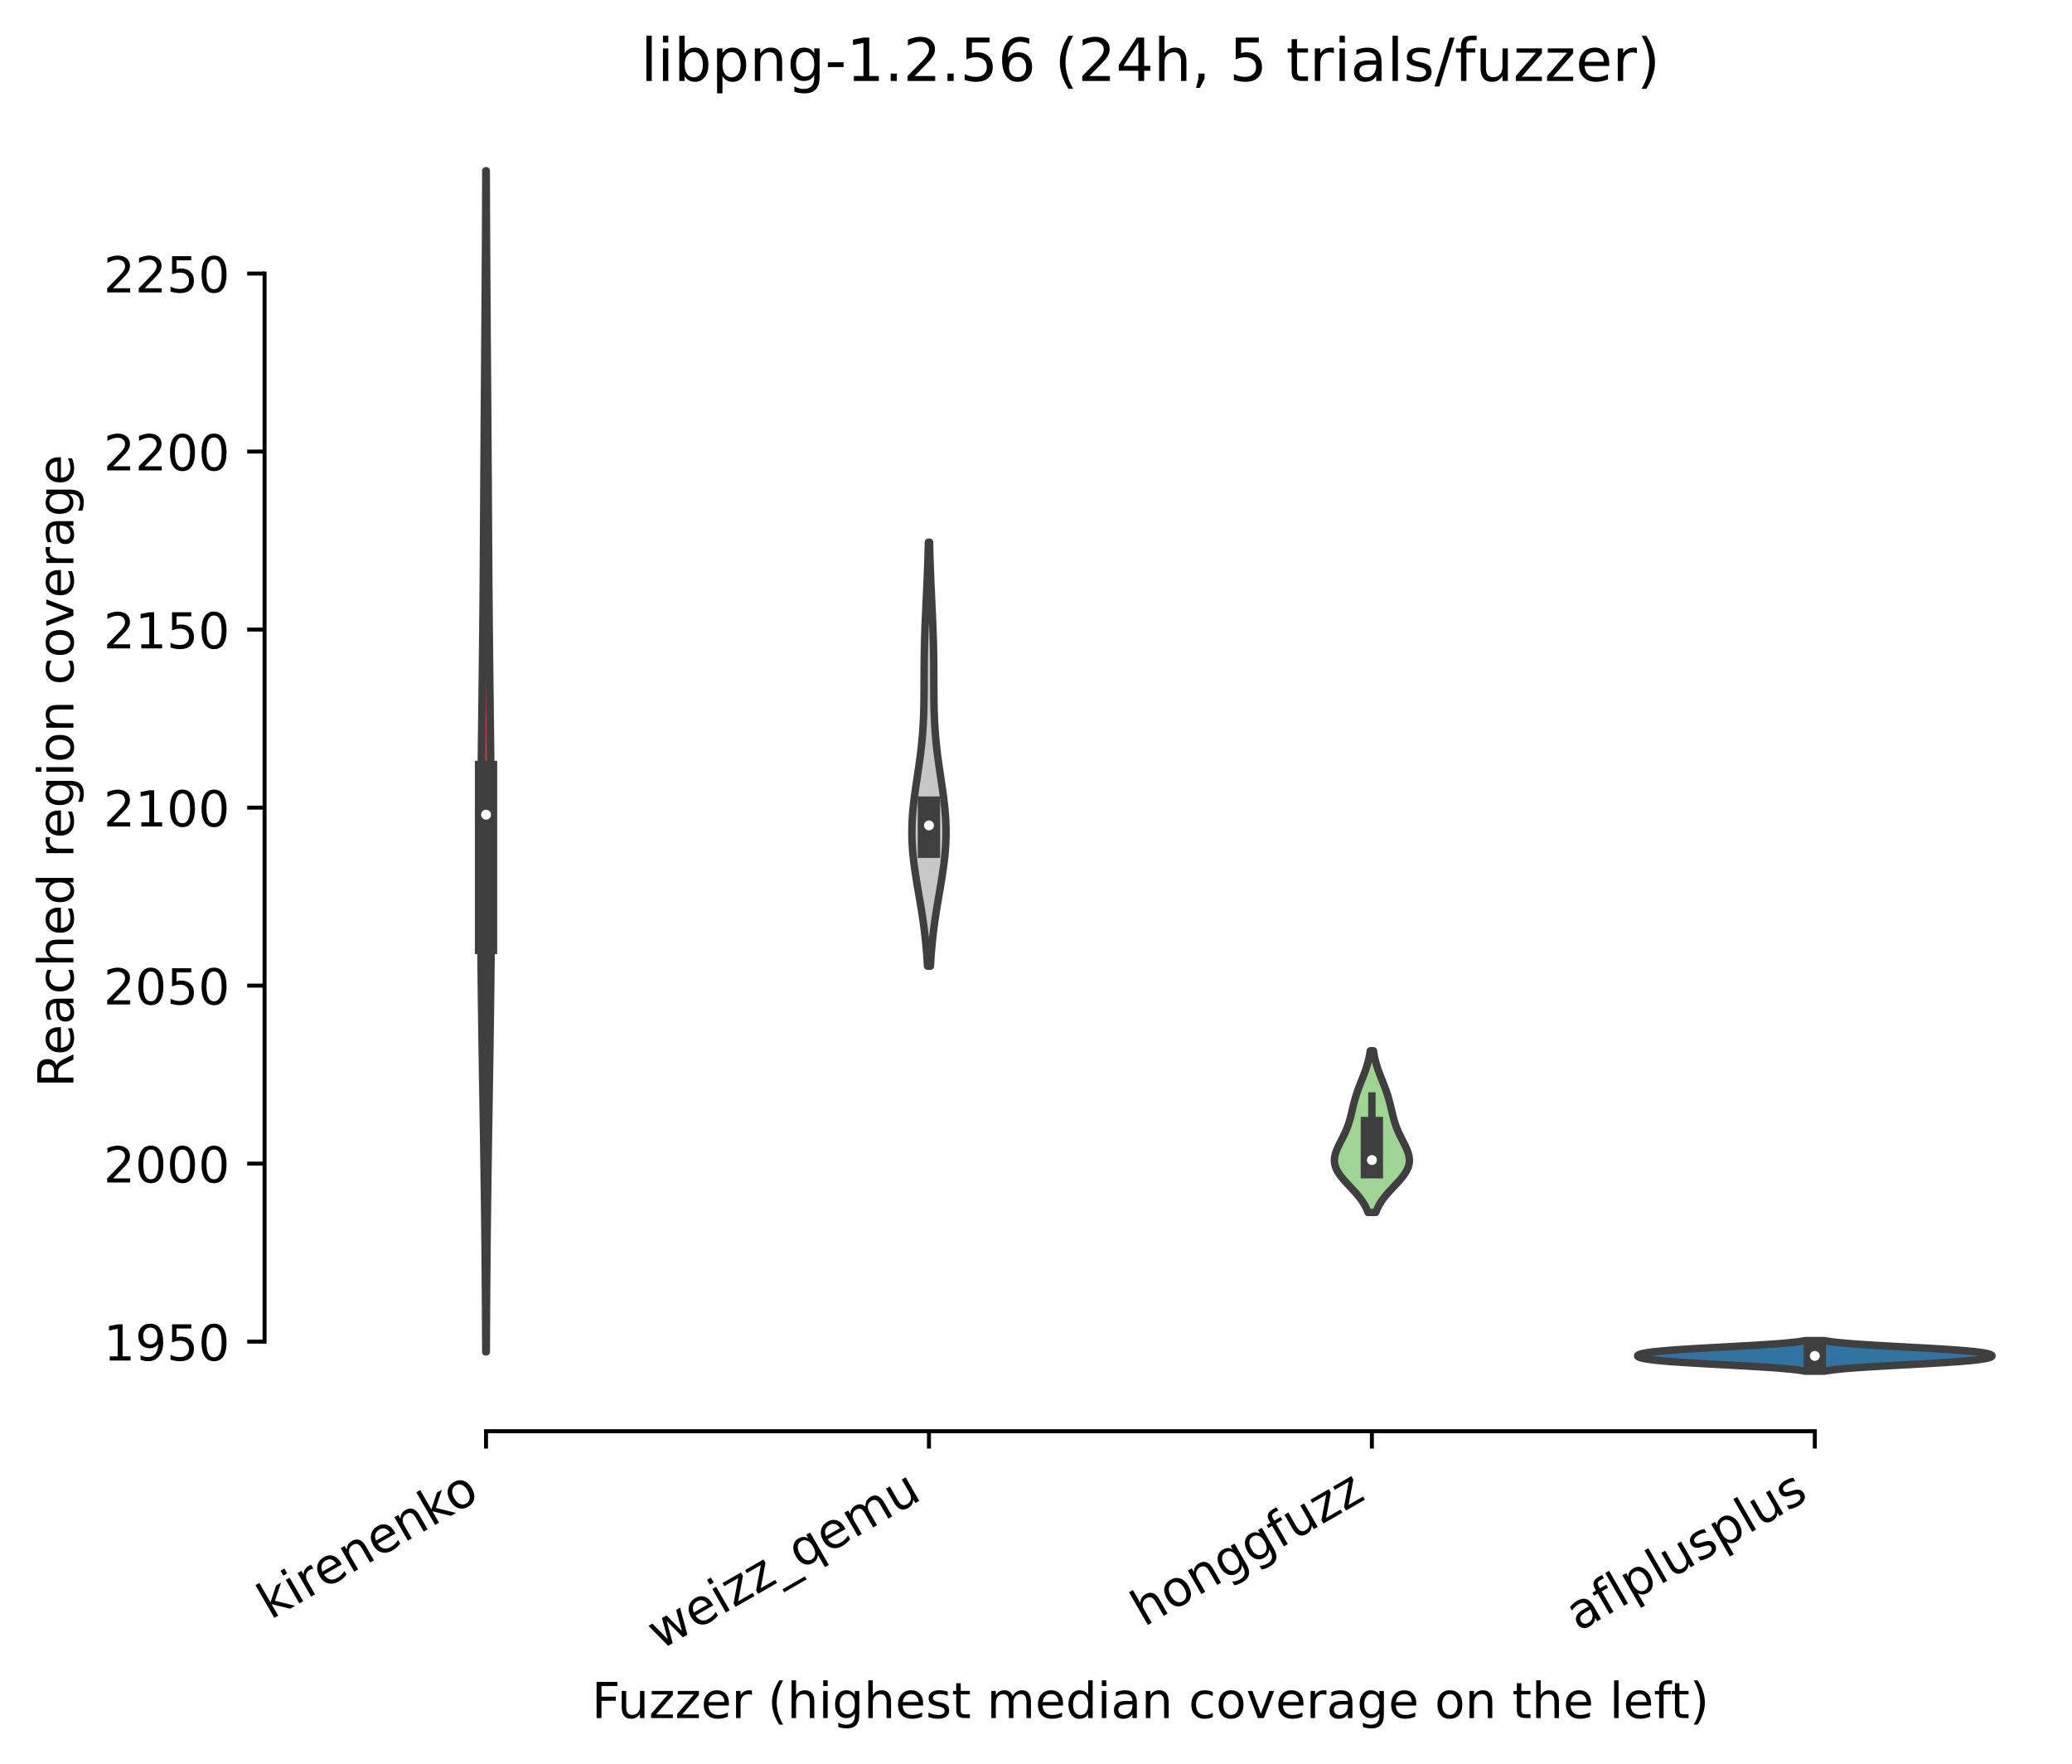 <?xml version="1.0" encoding="utf-8" standalone="no"?>
<!DOCTYPE svg PUBLIC "-//W3C//DTD SVG 1.1//EN"
  "http://www.w3.org/Graphics/SVG/1.1/DTD/svg11.dtd">
<!-- Created with matplotlib (https://matplotlib.org/) -->
<svg height="355.524pt" version="1.1" viewBox="0 0 417.648 355.524" width="417.648pt" xmlns="http://www.w3.org/2000/svg" xmlns:xlink="http://www.w3.org/1999/xlink">
 <defs>
  <style type="text/css">*{stroke-linecap:butt;stroke-linejoin:round;}</style>
 </defs>
 <g id="figure_1">
  <g id="patch_1">
   <path d="M 0 355.524 
L 417.648 355.524 
L 417.648 0 
L 0 0 
z
" style="fill:#ffffff;"/>
  </g>
  <g id="axes_1">
   <g id="patch_2">
    <path d="M 53.328 288.43 
L 410.448 288.43 
L 410.448 22.318 
L 53.328 22.318 
z
" style="fill:#ffffff;"/>
   </g>
   <g id="PolyCollection_1">
    <defs>
     <path d="M 98.025 -83.082 
L 97.911 -83.082 
L 97.901 -85.486 
L 97.89 -87.89 
L 97.877 -90.295 
L 97.863 -92.699 
L 97.847 -95.103 
L 97.829 -97.508 
L 97.809 -99.912 
L 97.788 -102.316 
L 97.764 -104.721 
L 97.739 -107.125 
L 97.712 -109.529 
L 97.683 -111.934 
L 97.653 -114.338 
L 97.62 -116.742 
L 97.587 -119.147 
L 97.551 -121.551 
L 97.515 -123.955 
L 97.477 -126.36 
L 97.439 -128.764 
L 97.4 -131.168 
L 97.361 -133.573 
L 97.322 -135.977 
L 97.283 -138.381 
L 97.244 -140.786 
L 97.206 -143.19 
L 97.169 -145.594 
L 97.134 -147.998 
L 97.099 -150.403 
L 97.067 -152.807 
L 97.037 -155.211 
L 97.008 -157.616 
L 96.983 -160.02 
L 96.96 -162.424 
L 96.939 -164.829 
L 96.922 -167.233 
L 96.907 -169.637 
L 96.896 -172.042 
L 96.888 -174.446 
L 96.883 -176.85 
L 96.882 -179.255 
L 96.884 -181.659 
L 96.889 -184.063 
L 96.898 -186.468 
L 96.909 -188.872 
L 96.924 -191.276 
L 96.941 -193.681 
L 96.96 -196.085 
L 96.982 -198.489 
L 97.006 -200.893 
L 97.032 -203.298 
L 97.058 -205.702 
L 97.086 -208.106 
L 97.115 -210.511 
L 97.144 -212.915 
L 97.172 -215.319 
L 97.201 -217.724 
L 97.229 -220.128 
L 97.256 -222.532 
L 97.282 -224.937 
L 97.308 -227.341 
L 97.331 -229.745 
L 97.354 -232.15 
L 97.375 -234.554 
L 97.395 -236.958 
L 97.414 -239.363 
L 97.431 -241.767 
L 97.448 -244.171 
L 97.464 -246.576 
L 97.479 -248.98 
L 97.494 -251.384 
L 97.509 -253.789 
L 97.523 -256.193 
L 97.538 -258.597 
L 97.552 -261.001 
L 97.567 -263.406 
L 97.583 -265.81 
L 97.599 -268.214 
L 97.615 -270.619 
L 97.632 -273.023 
L 97.649 -275.427 
L 97.667 -277.832 
L 97.685 -280.236 
L 97.702 -282.64 
L 97.72 -285.045 
L 97.738 -287.449 
L 97.756 -289.853 
L 97.773 -292.258 
L 97.79 -294.662 
L 97.806 -297.066 
L 97.822 -299.471 
L 97.837 -301.875 
L 97.851 -304.279 
L 97.864 -306.684 
L 97.876 -309.088 
L 97.887 -311.492 
L 97.897 -313.897 
L 97.906 -316.301 
L 97.915 -318.705 
L 97.922 -321.109 
L 98.014 -321.109 
L 98.014 -321.109 
L 98.021 -318.705 
L 98.03 -316.301 
L 98.039 -313.897 
L 98.049 -311.492 
L 98.06 -309.088 
L 98.073 -306.684 
L 98.086 -304.279 
L 98.1 -301.875 
L 98.114 -299.471 
L 98.13 -297.066 
L 98.146 -294.662 
L 98.163 -292.258 
L 98.18 -289.853 
L 98.198 -287.449 
L 98.216 -285.045 
L 98.234 -282.64 
L 98.252 -280.236 
L 98.27 -277.832 
L 98.287 -275.427 
L 98.304 -273.023 
L 98.321 -270.619 
L 98.337 -268.214 
L 98.353 -265.81 
L 98.369 -263.406 
L 98.384 -261.001 
L 98.399 -258.597 
L 98.413 -256.193 
L 98.428 -253.789 
L 98.442 -251.384 
L 98.457 -248.98 
L 98.472 -246.576 
L 98.488 -244.171 
L 98.505 -241.767 
L 98.522 -239.363 
L 98.541 -236.958 
L 98.561 -234.554 
L 98.582 -232.15 
L 98.605 -229.745 
L 98.629 -227.341 
L 98.654 -224.937 
L 98.68 -222.532 
L 98.707 -220.128 
L 98.735 -217.724 
L 98.764 -215.319 
L 98.793 -212.915 
L 98.822 -210.511 
L 98.85 -208.106 
L 98.878 -205.702 
L 98.905 -203.298 
L 98.93 -200.893 
L 98.954 -198.489 
L 98.976 -196.085 
L 98.996 -193.681 
L 99.013 -191.276 
L 99.027 -188.872 
L 99.039 -186.468 
L 99.047 -184.063 
L 99.052 -181.659 
L 99.054 -179.255 
L 99.053 -176.85 
L 99.048 -174.446 
L 99.04 -172.042 
L 99.029 -169.637 
L 99.015 -167.233 
L 98.997 -164.829 
L 98.977 -162.424 
L 98.954 -160.02 
L 98.928 -157.616 
L 98.9 -155.211 
L 98.869 -152.807 
L 98.837 -150.403 
L 98.803 -147.998 
L 98.767 -145.594 
L 98.73 -143.19 
L 98.692 -140.786 
L 98.653 -138.381 
L 98.614 -135.977 
L 98.575 -133.573 
L 98.536 -131.168 
L 98.497 -128.764 
L 98.459 -126.36 
L 98.421 -123.955 
L 98.385 -121.551 
L 98.35 -119.147 
L 98.316 -116.742 
L 98.284 -114.338 
L 98.253 -111.934 
L 98.224 -109.529 
L 98.197 -107.125 
L 98.172 -104.721 
L 98.149 -102.316 
L 98.127 -99.912 
L 98.108 -97.508 
L 98.09 -95.103 
L 98.074 -92.699 
L 98.059 -90.295 
L 98.046 -87.89 
L 98.035 -85.486 
L 98.025 -83.082 
z
" id="me31783ea3e" style="stroke:#3f3f3f;stroke-width:1.5;"/>
    </defs>
    <g clip-path="url(#p778e5f9643)">
     <use style="fill:#c03d3e;stroke:#3f3f3f;stroke-width:1.5;" x="0" xlink:href="#me31783ea3e" y="355.524"/>
    </g>
   </g>
   <g id="PolyCollection_2">
    <defs>
     <path d="M 187.545 -160.814 
L 186.951 -160.814 
L 186.901 -161.677 
L 186.845 -162.54 
L 186.782 -163.403 
L 186.712 -164.266 
L 186.634 -165.129 
L 186.549 -165.992 
L 186.456 -166.855 
L 186.355 -167.718 
L 186.247 -168.581 
L 186.131 -169.444 
L 186.008 -170.307 
L 185.879 -171.17 
L 185.744 -172.033 
L 185.604 -172.896 
L 185.461 -173.759 
L 185.314 -174.622 
L 185.166 -175.485 
L 185.019 -176.348 
L 184.872 -177.211 
L 184.729 -178.074 
L 184.591 -178.936 
L 184.459 -179.799 
L 184.335 -180.662 
L 184.221 -181.525 
L 184.118 -182.388 
L 184.028 -183.251 
L 183.952 -184.114 
L 183.891 -184.977 
L 183.845 -185.84 
L 183.815 -186.703 
L 183.802 -187.566 
L 183.806 -188.429 
L 183.827 -189.292 
L 183.863 -190.155 
L 183.915 -191.018 
L 183.982 -191.881 
L 184.062 -192.744 
L 184.153 -193.607 
L 184.256 -194.47 
L 184.367 -195.333 
L 184.485 -196.196 
L 184.609 -197.059 
L 184.736 -197.922 
L 184.865 -198.784 
L 184.995 -199.647 
L 185.122 -200.51 
L 185.247 -201.373 
L 185.367 -202.236 
L 185.482 -203.099 
L 185.59 -203.962 
L 185.69 -204.825 
L 185.782 -205.688 
L 185.866 -206.551 
L 185.94 -207.414 
L 186.006 -208.277 
L 186.062 -209.14 
L 186.11 -210.003 
L 186.15 -210.866 
L 186.183 -211.729 
L 186.209 -212.592 
L 186.228 -213.455 
L 186.243 -214.318 
L 186.253 -215.181 
L 186.26 -216.044 
L 186.264 -216.907 
L 186.267 -217.769 
L 186.269 -218.632 
L 186.272 -219.495 
L 186.275 -220.358 
L 186.28 -221.221 
L 186.287 -222.084 
L 186.297 -222.947 
L 186.31 -223.81 
L 186.326 -224.673 
L 186.345 -225.536 
L 186.367 -226.399 
L 186.393 -227.262 
L 186.422 -228.125 
L 186.453 -228.988 
L 186.487 -229.851 
L 186.524 -230.714 
L 186.562 -231.577 
L 186.601 -232.44 
L 186.641 -233.303 
L 186.682 -234.166 
L 186.723 -235.029 
L 186.763 -235.892 
L 186.803 -236.754 
L 186.842 -237.617 
L 186.879 -238.48 
L 186.915 -239.343 
L 186.949 -240.206 
L 186.981 -241.069 
L 187.01 -241.932 
L 187.038 -242.795 
L 187.063 -243.658 
L 187.087 -244.521 
L 187.108 -245.384 
L 187.127 -246.247 
L 187.37 -246.247 
L 187.37 -246.247 
L 187.389 -245.384 
L 187.41 -244.521 
L 187.433 -243.658 
L 187.458 -242.795 
L 187.486 -241.932 
L 187.516 -241.069 
L 187.548 -240.206 
L 187.581 -239.343 
L 187.617 -238.48 
L 187.654 -237.617 
L 187.693 -236.754 
L 187.733 -235.892 
L 187.773 -235.029 
L 187.814 -234.166 
L 187.855 -233.303 
L 187.895 -232.44 
L 187.935 -231.577 
L 187.973 -230.714 
L 188.009 -229.851 
L 188.043 -228.988 
L 188.075 -228.125 
L 188.103 -227.262 
L 188.129 -226.399 
L 188.152 -225.536 
L 188.171 -224.673 
L 188.187 -223.81 
L 188.199 -222.947 
L 188.209 -222.084 
L 188.216 -221.221 
L 188.221 -220.358 
L 188.225 -219.495 
L 188.227 -218.632 
L 188.229 -217.769 
L 188.232 -216.907 
L 188.237 -216.044 
L 188.244 -215.181 
L 188.254 -214.318 
L 188.268 -213.455 
L 188.288 -212.592 
L 188.313 -211.729 
L 188.346 -210.866 
L 188.386 -210.003 
L 188.434 -209.14 
L 188.491 -208.277 
L 188.556 -207.414 
L 188.631 -206.551 
L 188.714 -205.688 
L 188.806 -204.825 
L 188.907 -203.962 
L 189.014 -203.099 
L 189.129 -202.236 
L 189.249 -201.373 
L 189.374 -200.51 
L 189.502 -199.647 
L 189.631 -198.784 
L 189.76 -197.922 
L 189.887 -197.059 
L 190.011 -196.196 
L 190.129 -195.333 
L 190.241 -194.47 
L 190.343 -193.607 
L 190.435 -192.744 
L 190.514 -191.881 
L 190.581 -191.018 
L 190.633 -190.155 
L 190.669 -189.292 
L 190.69 -188.429 
L 190.694 -187.566 
L 190.681 -186.703 
L 190.651 -185.84 
L 190.606 -184.977 
L 190.544 -184.114 
L 190.468 -183.251 
L 190.378 -182.388 
L 190.275 -181.525 
L 190.161 -180.662 
L 190.037 -179.799 
L 189.905 -178.936 
L 189.767 -178.074 
L 189.624 -177.211 
L 189.478 -176.348 
L 189.33 -175.485 
L 189.182 -174.622 
L 189.036 -173.759 
L 188.892 -172.896 
L 188.752 -172.033 
L 188.617 -171.17 
L 188.488 -170.307 
L 188.365 -169.444 
L 188.249 -168.581 
L 188.141 -167.718 
L 188.04 -166.855 
L 187.947 -165.992 
L 187.862 -165.129 
L 187.785 -164.266 
L 187.714 -163.403 
L 187.651 -162.54 
L 187.595 -161.677 
L 187.545 -160.814 
z
" id="m5f9e980925" style="stroke:#3f3f3f;stroke-width:1.5;"/>
    </defs>
    <g clip-path="url(#p778e5f9643)">
     <use style="fill:#c7c7c7;stroke:#3f3f3f;stroke-width:1.5;" x="0" xlink:href="#m5f9e980925" y="355.524"/>
    </g>
   </g>
   <g id="PolyCollection_3">
    <defs>
     <path d="M 277.31 -111.183 
L 275.746 -111.183 
L 275.622 -111.512 
L 275.484 -111.841 
L 275.331 -112.17 
L 275.163 -112.499 
L 274.979 -112.828 
L 274.779 -113.157 
L 274.563 -113.487 
L 274.332 -113.816 
L 274.085 -114.145 
L 273.824 -114.474 
L 273.551 -114.803 
L 273.266 -115.132 
L 272.971 -115.461 
L 272.669 -115.79 
L 272.362 -116.119 
L 272.052 -116.448 
L 271.742 -116.778 
L 271.435 -117.107 
L 271.135 -117.436 
L 270.844 -117.765 
L 270.565 -118.094 
L 270.302 -118.423 
L 270.056 -118.752 
L 269.831 -119.081 
L 269.629 -119.41 
L 269.452 -119.739 
L 269.302 -120.068 
L 269.178 -120.398 
L 269.084 -120.727 
L 269.017 -121.056 
L 268.979 -121.385 
L 268.969 -121.714 
L 268.986 -122.043 
L 269.027 -122.372 
L 269.092 -122.701 
L 269.178 -123.03 
L 269.284 -123.359 
L 269.406 -123.689 
L 269.542 -124.018 
L 269.689 -124.347 
L 269.846 -124.676 
L 270.008 -125.005 
L 270.175 -125.334 
L 270.343 -125.663 
L 270.511 -125.992 
L 270.677 -126.321 
L 270.839 -126.65 
L 270.996 -126.979 
L 271.147 -127.309 
L 271.291 -127.638 
L 271.429 -127.967 
L 271.558 -128.296 
L 271.681 -128.625 
L 271.795 -128.954 
L 271.903 -129.283 
L 272.004 -129.612 
L 272.1 -129.941 
L 272.19 -130.27 
L 272.276 -130.599 
L 272.358 -130.929 
L 272.438 -131.258 
L 272.516 -131.587 
L 272.593 -131.916 
L 272.671 -132.245 
L 272.75 -132.574 
L 272.83 -132.903 
L 272.913 -133.232 
L 273 -133.561 
L 273.09 -133.89 
L 273.184 -134.22 
L 273.282 -134.549 
L 273.385 -134.878 
L 273.492 -135.207 
L 273.604 -135.536 
L 273.72 -135.865 
L 273.84 -136.194 
L 273.963 -136.523 
L 274.089 -136.852 
L 274.218 -137.181 
L 274.347 -137.51 
L 274.477 -137.84 
L 274.607 -138.169 
L 274.736 -138.498 
L 274.864 -138.827 
L 274.989 -139.156 
L 275.111 -139.485 
L 275.228 -139.814 
L 275.342 -140.143 
L 275.45 -140.472 
L 275.553 -140.801 
L 275.651 -141.131 
L 275.742 -141.46 
L 275.827 -141.789 
L 275.906 -142.118 
L 275.979 -142.447 
L 276.046 -142.776 
L 276.106 -143.105 
L 276.161 -143.434 
L 276.21 -143.763 
L 276.846 -143.763 
L 276.846 -143.763 
L 276.895 -143.434 
L 276.95 -143.105 
L 277.011 -142.776 
L 277.077 -142.447 
L 277.15 -142.118 
L 277.229 -141.789 
L 277.314 -141.46 
L 277.405 -141.131 
L 277.503 -140.801 
L 277.606 -140.472 
L 277.714 -140.143 
L 277.828 -139.814 
L 277.946 -139.485 
L 278.067 -139.156 
L 278.192 -138.827 
L 278.32 -138.498 
L 278.449 -138.169 
L 278.579 -137.84 
L 278.709 -137.51 
L 278.839 -137.181 
L 278.967 -136.852 
L 279.093 -136.523 
L 279.216 -136.194 
L 279.336 -135.865 
L 279.452 -135.536 
L 279.564 -135.207 
L 279.671 -134.878 
L 279.774 -134.549 
L 279.873 -134.22 
L 279.967 -133.89 
L 280.057 -133.561 
L 280.143 -133.232 
L 280.226 -132.903 
L 280.307 -132.574 
L 280.385 -132.245 
L 280.463 -131.916 
L 280.54 -131.587 
L 280.619 -131.258 
L 280.698 -130.929 
L 280.781 -130.599 
L 280.866 -130.27 
L 280.957 -129.941 
L 281.052 -129.612 
L 281.153 -129.283 
L 281.261 -128.954 
L 281.376 -128.625 
L 281.498 -128.296 
L 281.628 -127.967 
L 281.765 -127.638 
L 281.909 -127.309 
L 282.06 -126.979 
L 282.218 -126.65 
L 282.38 -126.321 
L 282.545 -125.992 
L 282.713 -125.663 
L 282.882 -125.334 
L 283.048 -125.005 
L 283.211 -124.676 
L 283.367 -124.347 
L 283.514 -124.018 
L 283.65 -123.689 
L 283.772 -123.359 
L 283.878 -123.03 
L 283.964 -122.701 
L 284.029 -122.372 
L 284.071 -122.043 
L 284.087 -121.714 
L 284.077 -121.385 
L 284.039 -121.056 
L 283.973 -120.727 
L 283.878 -120.398 
L 283.755 -120.068 
L 283.604 -119.739 
L 283.427 -119.41 
L 283.225 -119.081 
L 283 -118.752 
L 282.755 -118.423 
L 282.491 -118.094 
L 282.212 -117.765 
L 281.921 -117.436 
L 281.621 -117.107 
L 281.314 -116.778 
L 281.004 -116.448 
L 280.695 -116.119 
L 280.387 -115.79 
L 280.085 -115.461 
L 279.79 -115.132 
L 279.505 -114.803 
L 279.232 -114.474 
L 278.971 -114.145 
L 278.725 -113.816 
L 278.493 -113.487 
L 278.277 -113.157 
L 278.077 -112.828 
L 277.893 -112.499 
L 277.725 -112.17 
L 277.572 -111.841 
L 277.434 -111.512 
L 277.31 -111.183 
z
" id="mc528318d92" style="stroke:#3f3f3f;stroke-width:1.5;"/>
    </defs>
    <g clip-path="url(#p778e5f9643)">
     <use style="fill:#9fd495;stroke:#3f3f3f;stroke-width:1.5;" x="0" xlink:href="#mc528318d92" y="355.524"/>
    </g>
   </g>
   <g id="PolyCollection_4">
    <defs>
     <path d="M 367.75 -79.189 
L 363.866 -79.189 
L 363.537 -79.252 
L 363.166 -79.314 
L 362.75 -79.376 
L 362.287 -79.438 
L 361.773 -79.501 
L 361.209 -79.563 
L 360.591 -79.625 
L 359.919 -79.687 
L 359.193 -79.749 
L 358.414 -79.812 
L 357.581 -79.874 
L 356.698 -79.936 
L 355.767 -79.998 
L 354.791 -80.06 
L 353.775 -80.123 
L 352.722 -80.185 
L 351.639 -80.247 
L 350.531 -80.309 
L 349.406 -80.372 
L 348.268 -80.434 
L 347.126 -80.496 
L 345.986 -80.558 
L 344.856 -80.62 
L 343.741 -80.683 
L 342.65 -80.745 
L 341.587 -80.807 
L 340.558 -80.869 
L 339.568 -80.931 
L 338.622 -80.994 
L 337.724 -81.056 
L 336.875 -81.118 
L 336.079 -81.18 
L 335.337 -81.243 
L 334.65 -81.305 
L 334.018 -81.367 
L 333.439 -81.429 
L 332.915 -81.491 
L 332.442 -81.554 
L 332.02 -81.616 
L 331.645 -81.678 
L 331.317 -81.74 
L 331.032 -81.802 
L 330.789 -81.865 
L 330.586 -81.927 
L 330.419 -81.989 
L 330.288 -82.051 
L 330.192 -82.114 
L 330.128 -82.176 
L 330.096 -82.238 
L 330.096 -82.3 
L 330.128 -82.362 
L 330.192 -82.425 
L 330.288 -82.487 
L 330.419 -82.549 
L 330.586 -82.611 
L 330.789 -82.673 
L 331.032 -82.736 
L 331.317 -82.798 
L 331.645 -82.86 
L 332.02 -82.922 
L 332.442 -82.985 
L 332.915 -83.047 
L 333.439 -83.109 
L 334.018 -83.171 
L 334.65 -83.233 
L 335.337 -83.296 
L 336.079 -83.358 
L 336.875 -83.42 
L 337.724 -83.482 
L 338.622 -83.544 
L 339.568 -83.607 
L 340.558 -83.669 
L 341.587 -83.731 
L 342.65 -83.793 
L 343.741 -83.855 
L 344.856 -83.918 
L 345.986 -83.98 
L 347.126 -84.042 
L 348.268 -84.104 
L 349.406 -84.167 
L 350.531 -84.229 
L 351.639 -84.291 
L 352.722 -84.353 
L 353.775 -84.415 
L 354.791 -84.478 
L 355.767 -84.54 
L 356.698 -84.602 
L 357.581 -84.664 
L 358.414 -84.726 
L 359.193 -84.789 
L 359.919 -84.851 
L 360.591 -84.913 
L 361.209 -84.975 
L 361.773 -85.038 
L 362.287 -85.1 
L 362.75 -85.162 
L 363.166 -85.224 
L 363.537 -85.286 
L 363.866 -85.349 
L 367.75 -85.349 
L 367.75 -85.349 
L 368.079 -85.286 
L 368.45 -85.224 
L 368.866 -85.162 
L 369.33 -85.1 
L 369.843 -85.038 
L 370.408 -84.975 
L 371.026 -84.913 
L 371.697 -84.851 
L 372.423 -84.789 
L 373.203 -84.726 
L 374.035 -84.664 
L 374.918 -84.602 
L 375.849 -84.54 
L 376.825 -84.478 
L 377.842 -84.415 
L 378.894 -84.353 
L 379.977 -84.291 
L 381.085 -84.229 
L 382.211 -84.167 
L 383.348 -84.104 
L 384.49 -84.042 
L 385.63 -83.98 
L 386.76 -83.918 
L 387.875 -83.855 
L 388.967 -83.793 
L 390.03 -83.731 
L 391.059 -83.669 
L 392.048 -83.607 
L 392.994 -83.544 
L 393.893 -83.482 
L 394.741 -83.42 
L 395.537 -83.358 
L 396.279 -83.296 
L 396.966 -83.233 
L 397.599 -83.171 
L 398.177 -83.109 
L 398.702 -83.047 
L 399.174 -82.985 
L 399.597 -82.922 
L 399.971 -82.86 
L 400.299 -82.798 
L 400.584 -82.736 
L 400.827 -82.673 
L 401.031 -82.611 
L 401.197 -82.549 
L 401.328 -82.487 
L 401.425 -82.425 
L 401.488 -82.362 
L 401.52 -82.3 
L 401.52 -82.238 
L 401.488 -82.176 
L 401.425 -82.114 
L 401.328 -82.051 
L 401.197 -81.989 
L 401.031 -81.927 
L 400.827 -81.865 
L 400.584 -81.802 
L 400.299 -81.74 
L 399.971 -81.678 
L 399.597 -81.616 
L 399.174 -81.554 
L 398.702 -81.491 
L 398.177 -81.429 
L 397.599 -81.367 
L 396.966 -81.305 
L 396.279 -81.243 
L 395.537 -81.18 
L 394.741 -81.118 
L 393.893 -81.056 
L 392.994 -80.994 
L 392.048 -80.931 
L 391.059 -80.869 
L 390.03 -80.807 
L 388.967 -80.745 
L 387.875 -80.683 
L 386.76 -80.62 
L 385.63 -80.558 
L 384.49 -80.496 
L 383.348 -80.434 
L 382.211 -80.372 
L 381.085 -80.309 
L 379.977 -80.247 
L 378.894 -80.185 
L 377.842 -80.123 
L 376.825 -80.06 
L 375.849 -79.998 
L 374.918 -79.936 
L 374.035 -79.874 
L 373.203 -79.812 
L 372.423 -79.749 
L 371.697 -79.687 
L 371.026 -79.625 
L 370.408 -79.563 
L 369.843 -79.501 
L 369.33 -79.438 
L 368.866 -79.376 
L 368.45 -79.314 
L 368.079 -79.252 
L 367.75 -79.189 
z
" id="md1ac13a9c0" style="stroke:#3f3f3f;stroke-width:1.5;"/>
    </defs>
    <g clip-path="url(#p778e5f9643)">
     <use style="fill:#3274a1;stroke:#3f3f3f;stroke-width:1.5;" x="0" xlink:href="#md1ac13a9c0" y="355.524"/>
    </g>
   </g>
   <g id="matplotlib.axis_1">
    <g id="xtick_1">
     <g id="line2d_1">
      <defs>
       <path d="M 0 0 
L 0 3.5 
" id="m014f1798c2" style="stroke:#000000;stroke-width:0.8;"/>
      </defs>
      <g>
       <use style="stroke:#000000;stroke-width:0.8;" x="97.968" xlink:href="#m014f1798c2" y="288.43"/>
      </g>
     </g>
     <g id="text_1">
      <!-- kirenenko -->
      <g transform="translate(54.508 326.502)rotate(-30)scale(0.1 -0.1)">
       <defs>
        <path d="M 9.078 75.984 
L 18.109 75.984 
L 18.109 31.109 
L 44.922 54.688 
L 56.391 54.688 
L 27.391 29.109 
L 57.625 0 
L 45.906 0 
L 18.109 26.703 
L 18.109 0 
L 9.078 0 
z
" id="DejaVuSans-107"/>
        <path d="M 9.422 54.688 
L 18.406 54.688 
L 18.406 0 
L 9.422 0 
z
M 9.422 75.984 
L 18.406 75.984 
L 18.406 64.594 
L 9.422 64.594 
z
" id="DejaVuSans-105"/>
        <path d="M 41.109 46.297 
Q 39.594 47.172 37.812 47.578 
Q 36.031 48 33.891 48 
Q 26.266 48 22.188 43.047 
Q 18.109 38.094 18.109 28.812 
L 18.109 0 
L 9.078 0 
L 9.078 54.688 
L 18.109 54.688 
L 18.109 46.188 
Q 20.953 51.172 25.484 53.578 
Q 30.031 56 36.531 56 
Q 37.453 56 38.578 55.875 
Q 39.703 55.766 41.062 55.516 
z
" id="DejaVuSans-114"/>
        <path d="M 56.203 29.594 
L 56.203 25.203 
L 14.891 25.203 
Q 15.484 15.922 20.484 11.062 
Q 25.484 6.203 34.422 6.203 
Q 39.594 6.203 44.453 7.469 
Q 49.312 8.734 54.109 11.281 
L 54.109 2.781 
Q 49.266 0.734 44.188 -0.344 
Q 39.109 -1.422 33.891 -1.422 
Q 20.797 -1.422 13.156 6.188 
Q 5.516 13.812 5.516 26.812 
Q 5.516 40.234 12.766 48.109 
Q 20.016 56 32.328 56 
Q 43.359 56 49.781 48.891 
Q 56.203 41.797 56.203 29.594 
z
M 47.219 32.234 
Q 47.125 39.594 43.094 43.984 
Q 39.062 48.391 32.422 48.391 
Q 24.906 48.391 20.391 44.141 
Q 15.875 39.891 15.188 32.172 
z
" id="DejaVuSans-101"/>
        <path d="M 54.891 33.016 
L 54.891 0 
L 45.906 0 
L 45.906 32.719 
Q 45.906 40.484 42.875 44.328 
Q 39.844 48.188 33.797 48.188 
Q 26.516 48.188 22.312 43.547 
Q 18.109 38.922 18.109 30.906 
L 18.109 0 
L 9.078 0 
L 9.078 54.688 
L 18.109 54.688 
L 18.109 46.188 
Q 21.344 51.125 25.703 53.562 
Q 30.078 56 35.797 56 
Q 45.219 56 50.047 50.172 
Q 54.891 44.344 54.891 33.016 
z
" id="DejaVuSans-110"/>
        <path d="M 30.609 48.391 
Q 23.391 48.391 19.188 42.75 
Q 14.984 37.109 14.984 27.297 
Q 14.984 17.484 19.156 11.844 
Q 23.344 6.203 30.609 6.203 
Q 37.797 6.203 41.984 11.859 
Q 46.188 17.531 46.188 27.297 
Q 46.188 37.016 41.984 42.703 
Q 37.797 48.391 30.609 48.391 
z
M 30.609 56 
Q 42.328 56 49.016 48.375 
Q 55.719 40.766 55.719 27.297 
Q 55.719 13.875 49.016 6.219 
Q 42.328 -1.422 30.609 -1.422 
Q 18.844 -1.422 12.172 6.219 
Q 5.516 13.875 5.516 27.297 
Q 5.516 40.766 12.172 48.375 
Q 18.844 56 30.609 56 
z
" id="DejaVuSans-111"/>
       </defs>
       <use xlink:href="#DejaVuSans-107"/>
       <use x="57.91" xlink:href="#DejaVuSans-105"/>
       <use x="85.693" xlink:href="#DejaVuSans-114"/>
       <use x="124.557" xlink:href="#DejaVuSans-101"/>
       <use x="186.08" xlink:href="#DejaVuSans-110"/>
       <use x="249.459" xlink:href="#DejaVuSans-101"/>
       <use x="310.982" xlink:href="#DejaVuSans-110"/>
       <use x="374.361" xlink:href="#DejaVuSans-107"/>
       <use x="428.646" xlink:href="#DejaVuSans-111"/>
      </g>
     </g>
    </g>
    <g id="xtick_2">
     <g id="line2d_2">
      <g>
       <use style="stroke:#000000;stroke-width:0.8;" x="187.248" xlink:href="#m014f1798c2" y="288.43"/>
      </g>
     </g>
     <g id="text_2">
      <!-- weizz_qemu -->
      <g transform="translate(133.081 332.604)rotate(-30)scale(0.1 -0.1)">
       <defs>
        <path d="M 4.203 54.688 
L 13.188 54.688 
L 24.422 12.016 
L 35.594 54.688 
L 46.188 54.688 
L 57.422 12.016 
L 68.609 54.688 
L 77.594 54.688 
L 63.281 0 
L 52.688 0 
L 40.922 44.828 
L 29.109 0 
L 18.5 0 
z
" id="DejaVuSans-119"/>
        <path d="M 5.516 54.688 
L 48.188 54.688 
L 48.188 46.484 
L 14.406 7.172 
L 48.188 7.172 
L 48.188 0 
L 4.297 0 
L 4.297 8.203 
L 38.094 47.516 
L 5.516 47.516 
z
" id="DejaVuSans-122"/>
        <path d="M 50.984 -16.609 
L 50.984 -23.578 
L -0.984 -23.578 
L -0.984 -16.609 
z
" id="DejaVuSans-95"/>
        <path d="M 14.797 27.297 
Q 14.797 17.391 18.875 11.75 
Q 22.953 6.109 30.078 6.109 
Q 37.203 6.109 41.297 11.75 
Q 45.406 17.391 45.406 27.297 
Q 45.406 37.203 41.297 42.844 
Q 37.203 48.484 30.078 48.484 
Q 22.953 48.484 18.875 42.844 
Q 14.797 37.203 14.797 27.297 
z
M 45.406 8.203 
Q 42.578 3.328 38.25 0.953 
Q 33.938 -1.422 27.875 -1.422 
Q 17.969 -1.422 11.734 6.484 
Q 5.516 14.406 5.516 27.297 
Q 5.516 40.188 11.734 48.094 
Q 17.969 56 27.875 56 
Q 33.938 56 38.25 53.625 
Q 42.578 51.266 45.406 46.391 
L 45.406 54.688 
L 54.391 54.688 
L 54.391 -20.797 
L 45.406 -20.797 
z
" id="DejaVuSans-113"/>
        <path d="M 52 44.188 
Q 55.375 50.25 60.062 53.125 
Q 64.75 56 71.094 56 
Q 79.641 56 84.281 50.016 
Q 88.922 44.047 88.922 33.016 
L 88.922 0 
L 79.891 0 
L 79.891 32.719 
Q 79.891 40.578 77.094 44.375 
Q 74.312 48.188 68.609 48.188 
Q 61.625 48.188 57.562 43.547 
Q 53.516 38.922 53.516 30.906 
L 53.516 0 
L 44.484 0 
L 44.484 32.719 
Q 44.484 40.625 41.703 44.406 
Q 38.922 48.188 33.109 48.188 
Q 26.219 48.188 22.156 43.531 
Q 18.109 38.875 18.109 30.906 
L 18.109 0 
L 9.078 0 
L 9.078 54.688 
L 18.109 54.688 
L 18.109 46.188 
Q 21.188 51.219 25.484 53.609 
Q 29.781 56 35.688 56 
Q 41.656 56 45.828 52.969 
Q 50 49.953 52 44.188 
z
" id="DejaVuSans-109"/>
        <path d="M 8.5 21.578 
L 8.5 54.688 
L 17.484 54.688 
L 17.484 21.922 
Q 17.484 14.156 20.5 10.266 
Q 23.531 6.391 29.594 6.391 
Q 36.859 6.391 41.078 11.031 
Q 45.312 15.672 45.312 23.688 
L 45.312 54.688 
L 54.297 54.688 
L 54.297 0 
L 45.312 0 
L 45.312 8.406 
Q 42.047 3.422 37.719 1 
Q 33.406 -1.422 27.688 -1.422 
Q 18.266 -1.422 13.375 4.438 
Q 8.5 10.297 8.5 21.578 
z
M 31.109 56 
z
" id="DejaVuSans-117"/>
       </defs>
       <use xlink:href="#DejaVuSans-119"/>
       <use x="81.787" xlink:href="#DejaVuSans-101"/>
       <use x="143.311" xlink:href="#DejaVuSans-105"/>
       <use x="171.094" xlink:href="#DejaVuSans-122"/>
       <use x="223.584" xlink:href="#DejaVuSans-122"/>
       <use x="276.074" xlink:href="#DejaVuSans-95"/>
       <use x="326.074" xlink:href="#DejaVuSans-113"/>
       <use x="389.551" xlink:href="#DejaVuSans-101"/>
       <use x="451.074" xlink:href="#DejaVuSans-109"/>
       <use x="548.486" xlink:href="#DejaVuSans-117"/>
      </g>
     </g>
    </g>
    <g id="xtick_3">
     <g id="line2d_3">
      <g>
       <use style="stroke:#000000;stroke-width:0.8;" x="276.528" xlink:href="#m014f1798c2" y="288.43"/>
      </g>
     </g>
     <g id="text_3">
      <!-- honggfuzz -->
      <g transform="translate(230.589 327.933)rotate(-30)scale(0.1 -0.1)">
       <defs>
        <path d="M 54.891 33.016 
L 54.891 0 
L 45.906 0 
L 45.906 32.719 
Q 45.906 40.484 42.875 44.328 
Q 39.844 48.188 33.797 48.188 
Q 26.516 48.188 22.312 43.547 
Q 18.109 38.922 18.109 30.906 
L 18.109 0 
L 9.078 0 
L 9.078 75.984 
L 18.109 75.984 
L 18.109 46.188 
Q 21.344 51.125 25.703 53.562 
Q 30.078 56 35.797 56 
Q 45.219 56 50.047 50.172 
Q 54.891 44.344 54.891 33.016 
z
" id="DejaVuSans-104"/>
        <path d="M 45.406 27.984 
Q 45.406 37.75 41.375 43.109 
Q 37.359 48.484 30.078 48.484 
Q 22.859 48.484 18.828 43.109 
Q 14.797 37.75 14.797 27.984 
Q 14.797 18.266 18.828 12.891 
Q 22.859 7.516 30.078 7.516 
Q 37.359 7.516 41.375 12.891 
Q 45.406 18.266 45.406 27.984 
z
M 54.391 6.781 
Q 54.391 -7.172 48.188 -13.984 
Q 42 -20.797 29.203 -20.797 
Q 24.469 -20.797 20.266 -20.094 
Q 16.062 -19.391 12.109 -17.922 
L 12.109 -9.188 
Q 16.062 -11.328 19.922 -12.344 
Q 23.781 -13.375 27.781 -13.375 
Q 36.625 -13.375 41.016 -8.766 
Q 45.406 -4.156 45.406 5.172 
L 45.406 9.625 
Q 42.625 4.781 38.281 2.391 
Q 33.938 0 27.875 0 
Q 17.828 0 11.672 7.656 
Q 5.516 15.328 5.516 27.984 
Q 5.516 40.672 11.672 48.328 
Q 17.828 56 27.875 56 
Q 33.938 56 38.281 53.609 
Q 42.625 51.219 45.406 46.391 
L 45.406 54.688 
L 54.391 54.688 
z
" id="DejaVuSans-103"/>
        <path d="M 37.109 75.984 
L 37.109 68.5 
L 28.516 68.5 
Q 23.688 68.5 21.797 66.547 
Q 19.922 64.594 19.922 59.516 
L 19.922 54.688 
L 34.719 54.688 
L 34.719 47.703 
L 19.922 47.703 
L 19.922 0 
L 10.891 0 
L 10.891 47.703 
L 2.297 47.703 
L 2.297 54.688 
L 10.891 54.688 
L 10.891 58.5 
Q 10.891 67.625 15.141 71.797 
Q 19.391 75.984 28.609 75.984 
z
" id="DejaVuSans-102"/>
       </defs>
       <use xlink:href="#DejaVuSans-104"/>
       <use x="63.379" xlink:href="#DejaVuSans-111"/>
       <use x="124.561" xlink:href="#DejaVuSans-110"/>
       <use x="187.939" xlink:href="#DejaVuSans-103"/>
       <use x="251.416" xlink:href="#DejaVuSans-103"/>
       <use x="314.893" xlink:href="#DejaVuSans-102"/>
       <use x="350.098" xlink:href="#DejaVuSans-117"/>
       <use x="413.477" xlink:href="#DejaVuSans-122"/>
       <use x="465.967" xlink:href="#DejaVuSans-122"/>
      </g>
     </g>
    </g>
    <g id="xtick_4">
     <g id="line2d_4">
      <g>
       <use style="stroke:#000000;stroke-width:0.8;" x="365.808" xlink:href="#m014f1798c2" y="288.43"/>
      </g>
     </g>
     <g id="text_4">
      <!-- aflplusplus -->
      <g transform="translate(318.199 328.897)rotate(-30)scale(0.1 -0.1)">
       <defs>
        <path d="M 34.281 27.484 
Q 23.391 27.484 19.188 25 
Q 14.984 22.516 14.984 16.5 
Q 14.984 11.719 18.141 8.906 
Q 21.297 6.109 26.703 6.109 
Q 34.188 6.109 38.703 11.406 
Q 43.219 16.703 43.219 25.484 
L 43.219 27.484 
z
M 52.203 31.203 
L 52.203 0 
L 43.219 0 
L 43.219 8.297 
Q 40.141 3.328 35.547 0.953 
Q 30.953 -1.422 24.312 -1.422 
Q 15.922 -1.422 10.953 3.297 
Q 6 8.016 6 15.922 
Q 6 25.141 12.172 29.828 
Q 18.359 34.516 30.609 34.516 
L 43.219 34.516 
L 43.219 35.406 
Q 43.219 41.609 39.141 45 
Q 35.062 48.391 27.688 48.391 
Q 23 48.391 18.547 47.266 
Q 14.109 46.141 10.016 43.891 
L 10.016 52.203 
Q 14.938 54.109 19.578 55.047 
Q 24.219 56 28.609 56 
Q 40.484 56 46.344 49.844 
Q 52.203 43.703 52.203 31.203 
z
" id="DejaVuSans-97"/>
        <path d="M 9.422 75.984 
L 18.406 75.984 
L 18.406 0 
L 9.422 0 
z
" id="DejaVuSans-108"/>
        <path d="M 18.109 8.203 
L 18.109 -20.797 
L 9.078 -20.797 
L 9.078 54.688 
L 18.109 54.688 
L 18.109 46.391 
Q 20.953 51.266 25.266 53.625 
Q 29.594 56 35.594 56 
Q 45.562 56 51.781 48.094 
Q 58.016 40.188 58.016 27.297 
Q 58.016 14.406 51.781 6.484 
Q 45.562 -1.422 35.594 -1.422 
Q 29.594 -1.422 25.266 0.953 
Q 20.953 3.328 18.109 8.203 
z
M 48.688 27.297 
Q 48.688 37.203 44.609 42.844 
Q 40.531 48.484 33.406 48.484 
Q 26.266 48.484 22.188 42.844 
Q 18.109 37.203 18.109 27.297 
Q 18.109 17.391 22.188 11.75 
Q 26.266 6.109 33.406 6.109 
Q 40.531 6.109 44.609 11.75 
Q 48.688 17.391 48.688 27.297 
z
" id="DejaVuSans-112"/>
        <path d="M 44.281 53.078 
L 44.281 44.578 
Q 40.484 46.531 36.375 47.5 
Q 32.281 48.484 27.875 48.484 
Q 21.188 48.484 17.844 46.438 
Q 14.5 44.391 14.5 40.281 
Q 14.5 37.156 16.891 35.375 
Q 19.281 33.594 26.516 31.984 
L 29.594 31.297 
Q 39.156 29.25 43.188 25.516 
Q 47.219 21.781 47.219 15.094 
Q 47.219 7.469 41.188 3.016 
Q 35.156 -1.422 24.609 -1.422 
Q 20.219 -1.422 15.453 -0.562 
Q 10.688 0.297 5.422 2 
L 5.422 11.281 
Q 10.406 8.688 15.234 7.391 
Q 20.062 6.109 24.812 6.109 
Q 31.156 6.109 34.562 8.281 
Q 37.984 10.453 37.984 14.406 
Q 37.984 18.062 35.516 20.016 
Q 33.062 21.969 24.703 23.781 
L 21.578 24.516 
Q 13.234 26.266 9.516 29.906 
Q 5.812 33.547 5.812 39.891 
Q 5.812 47.609 11.281 51.797 
Q 16.75 56 26.812 56 
Q 31.781 56 36.172 55.266 
Q 40.578 54.547 44.281 53.078 
z
" id="DejaVuSans-115"/>
       </defs>
       <use xlink:href="#DejaVuSans-97"/>
       <use x="61.279" xlink:href="#DejaVuSans-102"/>
       <use x="96.484" xlink:href="#DejaVuSans-108"/>
       <use x="124.268" xlink:href="#DejaVuSans-112"/>
       <use x="187.744" xlink:href="#DejaVuSans-108"/>
       <use x="215.527" xlink:href="#DejaVuSans-117"/>
       <use x="278.906" xlink:href="#DejaVuSans-115"/>
       <use x="331.006" xlink:href="#DejaVuSans-112"/>
       <use x="394.482" xlink:href="#DejaVuSans-108"/>
       <use x="422.266" xlink:href="#DejaVuSans-117"/>
       <use x="485.645" xlink:href="#DejaVuSans-115"/>
      </g>
     </g>
    </g>
    <g id="text_5">
     <!-- Fuzzer (highest median coverage on the left) -->
     <g transform="translate(119.27 346.244)scale(0.1 -0.1)">
      <defs>
       <path d="M 9.812 72.906 
L 51.703 72.906 
L 51.703 64.594 
L 19.672 64.594 
L 19.672 43.109 
L 48.578 43.109 
L 48.578 34.812 
L 19.672 34.812 
L 19.672 0 
L 9.812 0 
z
" id="DejaVuSans-70"/>
       <path id="DejaVuSans-32"/>
       <path d="M 31 75.875 
Q 24.469 64.656 21.281 53.656 
Q 18.109 42.672 18.109 31.391 
Q 18.109 20.125 21.312 9.062 
Q 24.516 -2 31 -13.188 
L 23.188 -13.188 
Q 15.875 -1.703 12.234 9.375 
Q 8.594 20.453 8.594 31.391 
Q 8.594 42.281 12.203 53.312 
Q 15.828 64.359 23.188 75.875 
z
" id="DejaVuSans-40"/>
       <path d="M 18.312 70.219 
L 18.312 54.688 
L 36.812 54.688 
L 36.812 47.703 
L 18.312 47.703 
L 18.312 18.016 
Q 18.312 11.328 20.141 9.422 
Q 21.969 7.516 27.594 7.516 
L 36.812 7.516 
L 36.812 0 
L 27.594 0 
Q 17.188 0 13.234 3.875 
Q 9.281 7.766 9.281 18.016 
L 9.281 47.703 
L 2.688 47.703 
L 2.688 54.688 
L 9.281 54.688 
L 9.281 70.219 
z
" id="DejaVuSans-116"/>
       <path d="M 45.406 46.391 
L 45.406 75.984 
L 54.391 75.984 
L 54.391 0 
L 45.406 0 
L 45.406 8.203 
Q 42.578 3.328 38.25 0.953 
Q 33.938 -1.422 27.875 -1.422 
Q 17.969 -1.422 11.734 6.484 
Q 5.516 14.406 5.516 27.297 
Q 5.516 40.188 11.734 48.094 
Q 17.969 56 27.875 56 
Q 33.938 56 38.25 53.625 
Q 42.578 51.266 45.406 46.391 
z
M 14.797 27.297 
Q 14.797 17.391 18.875 11.75 
Q 22.953 6.109 30.078 6.109 
Q 37.203 6.109 41.297 11.75 
Q 45.406 17.391 45.406 27.297 
Q 45.406 37.203 41.297 42.844 
Q 37.203 48.484 30.078 48.484 
Q 22.953 48.484 18.875 42.844 
Q 14.797 37.203 14.797 27.297 
z
" id="DejaVuSans-100"/>
       <path d="M 48.781 52.594 
L 48.781 44.188 
Q 44.969 46.297 41.141 47.344 
Q 37.312 48.391 33.406 48.391 
Q 24.656 48.391 19.812 42.844 
Q 14.984 37.312 14.984 27.297 
Q 14.984 17.281 19.812 11.734 
Q 24.656 6.203 33.406 6.203 
Q 37.312 6.203 41.141 7.25 
Q 44.969 8.297 48.781 10.406 
L 48.781 2.094 
Q 45.016 0.344 40.984 -0.531 
Q 36.969 -1.422 32.422 -1.422 
Q 20.062 -1.422 12.781 6.344 
Q 5.516 14.109 5.516 27.297 
Q 5.516 40.672 12.859 48.328 
Q 20.219 56 33.016 56 
Q 37.156 56 41.109 55.141 
Q 45.062 54.297 48.781 52.594 
z
" id="DejaVuSans-99"/>
       <path d="M 2.984 54.688 
L 12.5 54.688 
L 29.594 8.797 
L 46.688 54.688 
L 56.203 54.688 
L 35.688 0 
L 23.484 0 
z
" id="DejaVuSans-118"/>
       <path d="M 8.016 75.875 
L 15.828 75.875 
Q 23.141 64.359 26.781 53.312 
Q 30.422 42.281 30.422 31.391 
Q 30.422 20.453 26.781 9.375 
Q 23.141 -1.703 15.828 -13.188 
L 8.016 -13.188 
Q 14.5 -2 17.703 9.062 
Q 20.906 20.125 20.906 31.391 
Q 20.906 42.672 17.703 53.656 
Q 14.5 64.656 8.016 75.875 
z
" id="DejaVuSans-41"/>
      </defs>
      <use xlink:href="#DejaVuSans-70"/>
      <use x="52.02" xlink:href="#DejaVuSans-117"/>
      <use x="115.398" xlink:href="#DejaVuSans-122"/>
      <use x="167.889" xlink:href="#DejaVuSans-122"/>
      <use x="220.379" xlink:href="#DejaVuSans-101"/>
      <use x="281.902" xlink:href="#DejaVuSans-114"/>
      <use x="323.016" xlink:href="#DejaVuSans-32"/>
      <use x="354.803" xlink:href="#DejaVuSans-40"/>
      <use x="393.816" xlink:href="#DejaVuSans-104"/>
      <use x="457.195" xlink:href="#DejaVuSans-105"/>
      <use x="484.979" xlink:href="#DejaVuSans-103"/>
      <use x="548.455" xlink:href="#DejaVuSans-104"/>
      <use x="611.834" xlink:href="#DejaVuSans-101"/>
      <use x="673.357" xlink:href="#DejaVuSans-115"/>
      <use x="725.457" xlink:href="#DejaVuSans-116"/>
      <use x="764.666" xlink:href="#DejaVuSans-32"/>
      <use x="796.453" xlink:href="#DejaVuSans-109"/>
      <use x="893.865" xlink:href="#DejaVuSans-101"/>
      <use x="955.389" xlink:href="#DejaVuSans-100"/>
      <use x="1018.865" xlink:href="#DejaVuSans-105"/>
      <use x="1046.648" xlink:href="#DejaVuSans-97"/>
      <use x="1107.928" xlink:href="#DejaVuSans-110"/>
      <use x="1171.307" xlink:href="#DejaVuSans-32"/>
      <use x="1203.094" xlink:href="#DejaVuSans-99"/>
      <use x="1258.074" xlink:href="#DejaVuSans-111"/>
      <use x="1319.256" xlink:href="#DejaVuSans-118"/>
      <use x="1378.436" xlink:href="#DejaVuSans-101"/>
      <use x="1439.959" xlink:href="#DejaVuSans-114"/>
      <use x="1481.072" xlink:href="#DejaVuSans-97"/>
      <use x="1542.352" xlink:href="#DejaVuSans-103"/>
      <use x="1605.828" xlink:href="#DejaVuSans-101"/>
      <use x="1667.352" xlink:href="#DejaVuSans-32"/>
      <use x="1699.139" xlink:href="#DejaVuSans-111"/>
      <use x="1760.32" xlink:href="#DejaVuSans-110"/>
      <use x="1823.699" xlink:href="#DejaVuSans-32"/>
      <use x="1855.486" xlink:href="#DejaVuSans-116"/>
      <use x="1894.695" xlink:href="#DejaVuSans-104"/>
      <use x="1958.074" xlink:href="#DejaVuSans-101"/>
      <use x="2019.598" xlink:href="#DejaVuSans-32"/>
      <use x="2051.385" xlink:href="#DejaVuSans-108"/>
      <use x="2079.168" xlink:href="#DejaVuSans-101"/>
      <use x="2140.691" xlink:href="#DejaVuSans-102"/>
      <use x="2174.146" xlink:href="#DejaVuSans-116"/>
      <use x="2213.355" xlink:href="#DejaVuSans-41"/>
     </g>
    </g>
   </g>
   <g id="matplotlib.axis_2">
    <g id="ytick_1">
     <g id="line2d_5">
      <defs>
       <path d="M 0 0 
L -3.5 0 
" id="m50c7b1d255" style="stroke:#000000;stroke-width:0.8;"/>
      </defs>
      <g>
       <use style="stroke:#000000;stroke-width:0.8;" x="53.328" xlink:href="#m50c7b1d255" y="270.384"/>
      </g>
     </g>
     <g id="text_6">
      <!-- 1950 -->
      <g transform="translate(20.878 274.184)scale(0.1 -0.1)">
       <defs>
        <path d="M 12.406 8.297 
L 28.516 8.297 
L 28.516 63.922 
L 10.984 60.406 
L 10.984 69.391 
L 28.422 72.906 
L 38.281 72.906 
L 38.281 8.297 
L 54.391 8.297 
L 54.391 0 
L 12.406 0 
z
" id="DejaVuSans-49"/>
        <path d="M 10.984 1.516 
L 10.984 10.5 
Q 14.703 8.734 18.5 7.812 
Q 22.312 6.891 25.984 6.891 
Q 35.75 6.891 40.891 13.453 
Q 46.047 20.016 46.781 33.406 
Q 43.953 29.203 39.594 26.953 
Q 35.25 24.703 29.984 24.703 
Q 19.047 24.703 12.672 31.312 
Q 6.297 37.938 6.297 49.422 
Q 6.297 60.641 12.938 67.422 
Q 19.578 74.219 30.609 74.219 
Q 43.266 74.219 49.922 64.516 
Q 56.594 54.828 56.594 36.375 
Q 56.594 19.141 48.406 8.859 
Q 40.234 -1.422 26.422 -1.422 
Q 22.703 -1.422 18.891 -0.688 
Q 15.094 0.047 10.984 1.516 
z
M 30.609 32.422 
Q 37.25 32.422 41.125 36.953 
Q 45.016 41.5 45.016 49.422 
Q 45.016 57.281 41.125 61.844 
Q 37.25 66.406 30.609 66.406 
Q 23.969 66.406 20.094 61.844 
Q 16.219 57.281 16.219 49.422 
Q 16.219 41.5 20.094 36.953 
Q 23.969 32.422 30.609 32.422 
z
" id="DejaVuSans-57"/>
        <path d="M 10.797 72.906 
L 49.516 72.906 
L 49.516 64.594 
L 19.828 64.594 
L 19.828 46.734 
Q 21.969 47.469 24.109 47.828 
Q 26.266 48.188 28.422 48.188 
Q 40.625 48.188 47.75 41.5 
Q 54.891 34.812 54.891 23.391 
Q 54.891 11.625 47.562 5.094 
Q 40.234 -1.422 26.906 -1.422 
Q 22.312 -1.422 17.547 -0.641 
Q 12.797 0.141 7.719 1.703 
L 7.719 11.625 
Q 12.109 9.234 16.797 8.062 
Q 21.484 6.891 26.703 6.891 
Q 35.156 6.891 40.078 11.328 
Q 45.016 15.766 45.016 23.391 
Q 45.016 31 40.078 35.438 
Q 35.156 39.891 26.703 39.891 
Q 22.75 39.891 18.812 39.016 
Q 14.891 38.141 10.797 36.281 
z
" id="DejaVuSans-53"/>
        <path d="M 31.781 66.406 
Q 24.172 66.406 20.328 58.906 
Q 16.5 51.422 16.5 36.375 
Q 16.5 21.391 20.328 13.891 
Q 24.172 6.391 31.781 6.391 
Q 39.453 6.391 43.281 13.891 
Q 47.125 21.391 47.125 36.375 
Q 47.125 51.422 43.281 58.906 
Q 39.453 66.406 31.781 66.406 
z
M 31.781 74.219 
Q 44.047 74.219 50.516 64.516 
Q 56.984 54.828 56.984 36.375 
Q 56.984 17.969 50.516 8.266 
Q 44.047 -1.422 31.781 -1.422 
Q 19.531 -1.422 13.062 8.266 
Q 6.594 17.969 6.594 36.375 
Q 6.594 54.828 13.062 64.516 
Q 19.531 74.219 31.781 74.219 
z
" id="DejaVuSans-48"/>
       </defs>
       <use xlink:href="#DejaVuSans-49"/>
       <use x="63.623" xlink:href="#DejaVuSans-57"/>
       <use x="127.246" xlink:href="#DejaVuSans-53"/>
       <use x="190.869" xlink:href="#DejaVuSans-48"/>
      </g>
     </g>
    </g>
    <g id="ytick_2">
     <g id="line2d_6">
      <g>
       <use style="stroke:#000000;stroke-width:0.8;" x="53.328" xlink:href="#m50c7b1d255" y="234.508"/>
      </g>
     </g>
     <g id="text_7">
      <!-- 2000 -->
      <g transform="translate(20.878 238.307)scale(0.1 -0.1)">
       <defs>
        <path d="M 19.188 8.297 
L 53.609 8.297 
L 53.609 0 
L 7.328 0 
L 7.328 8.297 
Q 12.938 14.109 22.625 23.891 
Q 32.328 33.688 34.812 36.531 
Q 39.547 41.844 41.422 45.531 
Q 43.312 49.219 43.312 52.781 
Q 43.312 58.594 39.234 62.25 
Q 35.156 65.922 28.609 65.922 
Q 23.969 65.922 18.812 64.312 
Q 13.672 62.703 7.812 59.422 
L 7.812 69.391 
Q 13.766 71.781 18.938 73 
Q 24.125 74.219 28.422 74.219 
Q 39.75 74.219 46.484 68.547 
Q 53.219 62.891 53.219 53.422 
Q 53.219 48.922 51.531 44.891 
Q 49.859 40.875 45.406 35.406 
Q 44.188 33.984 37.641 27.219 
Q 31.109 20.453 19.188 8.297 
z
" id="DejaVuSans-50"/>
       </defs>
       <use xlink:href="#DejaVuSans-50"/>
       <use x="63.623" xlink:href="#DejaVuSans-48"/>
       <use x="127.246" xlink:href="#DejaVuSans-48"/>
       <use x="190.869" xlink:href="#DejaVuSans-48"/>
      </g>
     </g>
    </g>
    <g id="ytick_3">
     <g id="line2d_7">
      <g>
       <use style="stroke:#000000;stroke-width:0.8;" x="53.328" xlink:href="#m50c7b1d255" y="198.632"/>
      </g>
     </g>
     <g id="text_8">
      <!-- 2050 -->
      <g transform="translate(20.878 202.431)scale(0.1 -0.1)">
       <use xlink:href="#DejaVuSans-50"/>
       <use x="63.623" xlink:href="#DejaVuSans-48"/>
       <use x="127.246" xlink:href="#DejaVuSans-53"/>
       <use x="190.869" xlink:href="#DejaVuSans-48"/>
      </g>
     </g>
    </g>
    <g id="ytick_4">
     <g id="line2d_8">
      <g>
       <use style="stroke:#000000;stroke-width:0.8;" x="53.328" xlink:href="#m50c7b1d255" y="162.756"/>
      </g>
     </g>
     <g id="text_9">
      <!-- 2100 -->
      <g transform="translate(20.878 166.555)scale(0.1 -0.1)">
       <use xlink:href="#DejaVuSans-50"/>
       <use x="63.623" xlink:href="#DejaVuSans-49"/>
       <use x="127.246" xlink:href="#DejaVuSans-48"/>
       <use x="190.869" xlink:href="#DejaVuSans-48"/>
      </g>
     </g>
    </g>
    <g id="ytick_5">
     <g id="line2d_9">
      <g>
       <use style="stroke:#000000;stroke-width:0.8;" x="53.328" xlink:href="#m50c7b1d255" y="126.88"/>
      </g>
     </g>
     <g id="text_10">
      <!-- 2150 -->
      <g transform="translate(20.878 130.679)scale(0.1 -0.1)">
       <use xlink:href="#DejaVuSans-50"/>
       <use x="63.623" xlink:href="#DejaVuSans-49"/>
       <use x="127.246" xlink:href="#DejaVuSans-53"/>
       <use x="190.869" xlink:href="#DejaVuSans-48"/>
      </g>
     </g>
    </g>
    <g id="ytick_6">
     <g id="line2d_10">
      <g>
       <use style="stroke:#000000;stroke-width:0.8;" x="53.328" xlink:href="#m50c7b1d255" y="91.003"/>
      </g>
     </g>
     <g id="text_11">
      <!-- 2200 -->
      <g transform="translate(20.878 94.802)scale(0.1 -0.1)">
       <use xlink:href="#DejaVuSans-50"/>
       <use x="63.623" xlink:href="#DejaVuSans-50"/>
       <use x="127.246" xlink:href="#DejaVuSans-48"/>
       <use x="190.869" xlink:href="#DejaVuSans-48"/>
      </g>
     </g>
    </g>
    <g id="ytick_7">
     <g id="line2d_11">
      <g>
       <use style="stroke:#000000;stroke-width:0.8;" x="53.328" xlink:href="#m50c7b1d255" y="55.127"/>
      </g>
     </g>
     <g id="text_12">
      <!-- 2250 -->
      <g transform="translate(20.878 58.926)scale(0.1 -0.1)">
       <use xlink:href="#DejaVuSans-50"/>
       <use x="63.623" xlink:href="#DejaVuSans-50"/>
       <use x="127.246" xlink:href="#DejaVuSans-53"/>
       <use x="190.869" xlink:href="#DejaVuSans-48"/>
      </g>
     </g>
    </g>
    <g id="text_13">
     <!-- Reached region coverage -->
     <g transform="translate(14.798 219.137)rotate(-90)scale(0.1 -0.1)">
      <defs>
       <path d="M 44.391 34.188 
Q 47.562 33.109 50.562 29.594 
Q 53.562 26.078 56.594 19.922 
L 66.609 0 
L 56 0 
L 46.688 18.703 
Q 43.062 26.031 39.672 28.422 
Q 36.281 30.812 30.422 30.812 
L 19.672 30.812 
L 19.672 0 
L 9.812 0 
L 9.812 72.906 
L 32.078 72.906 
Q 44.578 72.906 50.734 67.672 
Q 56.891 62.453 56.891 51.906 
Q 56.891 45.016 53.688 40.469 
Q 50.484 35.938 44.391 34.188 
z
M 19.672 64.797 
L 19.672 38.922 
L 32.078 38.922 
Q 39.203 38.922 42.844 42.219 
Q 46.484 45.516 46.484 51.906 
Q 46.484 58.297 42.844 61.547 
Q 39.203 64.797 32.078 64.797 
z
" id="DejaVuSans-82"/>
      </defs>
      <use xlink:href="#DejaVuSans-82"/>
      <use x="64.982" xlink:href="#DejaVuSans-101"/>
      <use x="126.506" xlink:href="#DejaVuSans-97"/>
      <use x="187.785" xlink:href="#DejaVuSans-99"/>
      <use x="242.766" xlink:href="#DejaVuSans-104"/>
      <use x="306.145" xlink:href="#DejaVuSans-101"/>
      <use x="367.668" xlink:href="#DejaVuSans-100"/>
      <use x="431.145" xlink:href="#DejaVuSans-32"/>
      <use x="462.932" xlink:href="#DejaVuSans-114"/>
      <use x="501.795" xlink:href="#DejaVuSans-101"/>
      <use x="563.318" xlink:href="#DejaVuSans-103"/>
      <use x="626.795" xlink:href="#DejaVuSans-105"/>
      <use x="654.578" xlink:href="#DejaVuSans-111"/>
      <use x="715.76" xlink:href="#DejaVuSans-110"/>
      <use x="779.139" xlink:href="#DejaVuSans-32"/>
      <use x="810.926" xlink:href="#DejaVuSans-99"/>
      <use x="865.906" xlink:href="#DejaVuSans-111"/>
      <use x="927.088" xlink:href="#DejaVuSans-118"/>
      <use x="986.268" xlink:href="#DejaVuSans-101"/>
      <use x="1047.791" xlink:href="#DejaVuSans-114"/>
      <use x="1088.904" xlink:href="#DejaVuSans-97"/>
      <use x="1150.184" xlink:href="#DejaVuSans-103"/>
      <use x="1213.66" xlink:href="#DejaVuSans-101"/>
     </g>
    </g>
   </g>
   <g id="line2d_12">
    <path clip-path="url(#p778e5f9643)" d="M 97.968 210.112 
L 97.968 155.58 
" style="fill:none;stroke:#3f3f3f;stroke-linecap:square;stroke-width:1.5;"/>
   </g>
   <g id="line2d_13">
    <path clip-path="url(#p778e5f9643)" d="M 97.968 190.022 
L 97.968 155.58 
" style="fill:none;stroke:#3f3f3f;stroke-linecap:square;stroke-width:4.5;"/>
   </g>
   <g id="line2d_14">
    <path clip-path="url(#p778e5f9643)" d="M 187.248 171.366 
L 187.248 162.756 
" style="fill:none;stroke:#3f3f3f;stroke-linecap:square;stroke-width:1.5;"/>
   </g>
   <g id="line2d_15">
    <path clip-path="url(#p778e5f9643)" d="M 187.248 170.649 
L 187.248 162.756 
" style="fill:none;stroke:#3f3f3f;stroke-linecap:square;stroke-width:4.5;"/>
   </g>
   <g id="line2d_16">
    <path clip-path="url(#p778e5f9643)" d="M 276.528 235.226 
L 276.528 220.875 
" style="fill:none;stroke:#3f3f3f;stroke-linecap:square;stroke-width:1.5;"/>
   </g>
   <g id="line2d_17">
    <path clip-path="url(#p778e5f9643)" d="M 276.528 235.226 
L 276.528 227.333 
" style="fill:none;stroke:#3f3f3f;stroke-linecap:square;stroke-width:4.5;"/>
   </g>
   <g id="line2d_18">
    <path clip-path="url(#p778e5f9643)" d="M 365.808 274.69 
L 365.808 271.819 
" style="fill:none;stroke:#3f3f3f;stroke-linecap:square;stroke-width:1.5;"/>
   </g>
   <g id="line2d_19">
    <path clip-path="url(#p778e5f9643)" d="M 365.808 273.972 
L 365.808 272.537 
" style="fill:none;stroke:#3f3f3f;stroke-linecap:square;stroke-width:4.5;"/>
   </g>
   <g id="patch_3">
    <path d="M 53.328 270.384 
L 53.328 55.127 
" style="fill:none;stroke:#000000;stroke-linecap:square;stroke-linejoin:miter;stroke-width:0.8;"/>
   </g>
   <g id="patch_4">
    <path d="M 97.968 288.43 
L 365.808 288.43 
" style="fill:none;stroke:#000000;stroke-linecap:square;stroke-linejoin:miter;stroke-width:0.8;"/>
   </g>
   <g id="PathCollection_1">
    <defs>
     <path d="M 0 1.5 
C 0.398 1.5 0.779 1.342 1.061 1.061 
C 1.342 0.779 1.5 0.398 1.5 0 
C 1.5 -0.398 1.342 -0.779 1.061 -1.061 
C 0.779 -1.342 0.398 -1.5 0 -1.5 
C -0.398 -1.5 -0.779 -1.342 -1.061 -1.061 
C -1.342 -0.779 -1.5 -0.398 -1.5 0 
C -1.5 0.398 -1.342 0.779 -1.061 1.061 
C -0.779 1.342 -0.398 1.5 0 1.5 
z
" id="m644b2456af" style="stroke:#3f3f3f;"/>
    </defs>
    <g clip-path="url(#p778e5f9643)">
     <use style="fill:#ffffff;stroke:#3f3f3f;" x="97.968" xlink:href="#m644b2456af" y="164.191"/>
    </g>
   </g>
   <g id="PathCollection_2">
    <g clip-path="url(#p778e5f9643)">
     <use style="fill:#ffffff;stroke:#3f3f3f;" x="187.248" xlink:href="#m644b2456af" y="166.343"/>
    </g>
   </g>
   <g id="PathCollection_3">
    <g clip-path="url(#p778e5f9643)">
     <use style="fill:#ffffff;stroke:#3f3f3f;" x="276.528" xlink:href="#m644b2456af" y="233.791"/>
    </g>
   </g>
   <g id="PathCollection_4">
    <g clip-path="url(#p778e5f9643)">
     <use style="fill:#ffffff;stroke:#3f3f3f;" x="365.808" xlink:href="#m644b2456af" y="273.255"/>
    </g>
   </g>
   <g id="text_14">
    <!-- libpng-1.2.56 (24h, 5 trials/fuzzer) -->
    <g transform="translate(129.164 16.318)scale(0.12 -0.12)">
     <defs>
      <path d="M 48.688 27.297 
Q 48.688 37.203 44.609 42.844 
Q 40.531 48.484 33.406 48.484 
Q 26.266 48.484 22.188 42.844 
Q 18.109 37.203 18.109 27.297 
Q 18.109 17.391 22.188 11.75 
Q 26.266 6.109 33.406 6.109 
Q 40.531 6.109 44.609 11.75 
Q 48.688 17.391 48.688 27.297 
z
M 18.109 46.391 
Q 20.953 51.266 25.266 53.625 
Q 29.594 56 35.594 56 
Q 45.562 56 51.781 48.094 
Q 58.016 40.188 58.016 27.297 
Q 58.016 14.406 51.781 6.484 
Q 45.562 -1.422 35.594 -1.422 
Q 29.594 -1.422 25.266 0.953 
Q 20.953 3.328 18.109 8.203 
L 18.109 0 
L 9.078 0 
L 9.078 75.984 
L 18.109 75.984 
z
" id="DejaVuSans-98"/>
      <path d="M 4.891 31.391 
L 31.203 31.391 
L 31.203 23.391 
L 4.891 23.391 
z
" id="DejaVuSans-45"/>
      <path d="M 10.688 12.406 
L 21 12.406 
L 21 0 
L 10.688 0 
z
" id="DejaVuSans-46"/>
      <path d="M 33.016 40.375 
Q 26.375 40.375 22.484 35.828 
Q 18.609 31.297 18.609 23.391 
Q 18.609 15.531 22.484 10.953 
Q 26.375 6.391 33.016 6.391 
Q 39.656 6.391 43.531 10.953 
Q 47.406 15.531 47.406 23.391 
Q 47.406 31.297 43.531 35.828 
Q 39.656 40.375 33.016 40.375 
z
M 52.594 71.297 
L 52.594 62.312 
Q 48.875 64.062 45.094 64.984 
Q 41.312 65.922 37.594 65.922 
Q 27.828 65.922 22.672 59.328 
Q 17.531 52.734 16.797 39.406 
Q 19.672 43.656 24.016 45.922 
Q 28.375 48.188 33.594 48.188 
Q 44.578 48.188 50.953 41.516 
Q 57.328 34.859 57.328 23.391 
Q 57.328 12.156 50.688 5.359 
Q 44.047 -1.422 33.016 -1.422 
Q 20.359 -1.422 13.672 8.266 
Q 6.984 17.969 6.984 36.375 
Q 6.984 53.656 15.188 63.938 
Q 23.391 74.219 37.203 74.219 
Q 40.922 74.219 44.703 73.484 
Q 48.484 72.75 52.594 71.297 
z
" id="DejaVuSans-54"/>
      <path d="M 37.797 64.312 
L 12.891 25.391 
L 37.797 25.391 
z
M 35.203 72.906 
L 47.609 72.906 
L 47.609 25.391 
L 58.016 25.391 
L 58.016 17.188 
L 47.609 17.188 
L 47.609 0 
L 37.797 0 
L 37.797 17.188 
L 4.891 17.188 
L 4.891 26.703 
z
" id="DejaVuSans-52"/>
      <path d="M 11.719 12.406 
L 22.016 12.406 
L 22.016 4 
L 14.016 -11.625 
L 7.719 -11.625 
L 11.719 4 
z
" id="DejaVuSans-44"/>
      <path d="M 25.391 72.906 
L 33.688 72.906 
L 8.297 -9.281 
L 0 -9.281 
z
" id="DejaVuSans-47"/>
     </defs>
     <use xlink:href="#DejaVuSans-108"/>
     <use x="27.783" xlink:href="#DejaVuSans-105"/>
     <use x="55.566" xlink:href="#DejaVuSans-98"/>
     <use x="119.043" xlink:href="#DejaVuSans-112"/>
     <use x="182.52" xlink:href="#DejaVuSans-110"/>
     <use x="245.898" xlink:href="#DejaVuSans-103"/>
     <use x="309.375" xlink:href="#DejaVuSans-45"/>
     <use x="345.459" xlink:href="#DejaVuSans-49"/>
     <use x="409.082" xlink:href="#DejaVuSans-46"/>
     <use x="440.869" xlink:href="#DejaVuSans-50"/>
     <use x="504.492" xlink:href="#DejaVuSans-46"/>
     <use x="536.279" xlink:href="#DejaVuSans-53"/>
     <use x="599.902" xlink:href="#DejaVuSans-54"/>
     <use x="663.525" xlink:href="#DejaVuSans-32"/>
     <use x="695.312" xlink:href="#DejaVuSans-40"/>
     <use x="734.326" xlink:href="#DejaVuSans-50"/>
     <use x="797.949" xlink:href="#DejaVuSans-52"/>
     <use x="861.572" xlink:href="#DejaVuSans-104"/>
     <use x="924.951" xlink:href="#DejaVuSans-44"/>
     <use x="956.738" xlink:href="#DejaVuSans-32"/>
     <use x="988.525" xlink:href="#DejaVuSans-53"/>
     <use x="1052.148" xlink:href="#DejaVuSans-32"/>
     <use x="1083.936" xlink:href="#DejaVuSans-116"/>
     <use x="1123.145" xlink:href="#DejaVuSans-114"/>
     <use x="1164.258" xlink:href="#DejaVuSans-105"/>
     <use x="1192.041" xlink:href="#DejaVuSans-97"/>
     <use x="1253.32" xlink:href="#DejaVuSans-108"/>
     <use x="1281.104" xlink:href="#DejaVuSans-115"/>
     <use x="1333.203" xlink:href="#DejaVuSans-47"/>
     <use x="1366.895" xlink:href="#DejaVuSans-102"/>
     <use x="1402.1" xlink:href="#DejaVuSans-117"/>
     <use x="1465.479" xlink:href="#DejaVuSans-122"/>
     <use x="1517.969" xlink:href="#DejaVuSans-122"/>
     <use x="1570.459" xlink:href="#DejaVuSans-101"/>
     <use x="1631.982" xlink:href="#DejaVuSans-114"/>
     <use x="1673.096" xlink:href="#DejaVuSans-41"/>
    </g>
   </g>
  </g>
 </g>
 <defs>
  <clipPath id="p778e5f9643">
   <rect height="266.112" width="357.12" x="53.328" y="22.318"/>
  </clipPath>
 </defs>
</svg>
